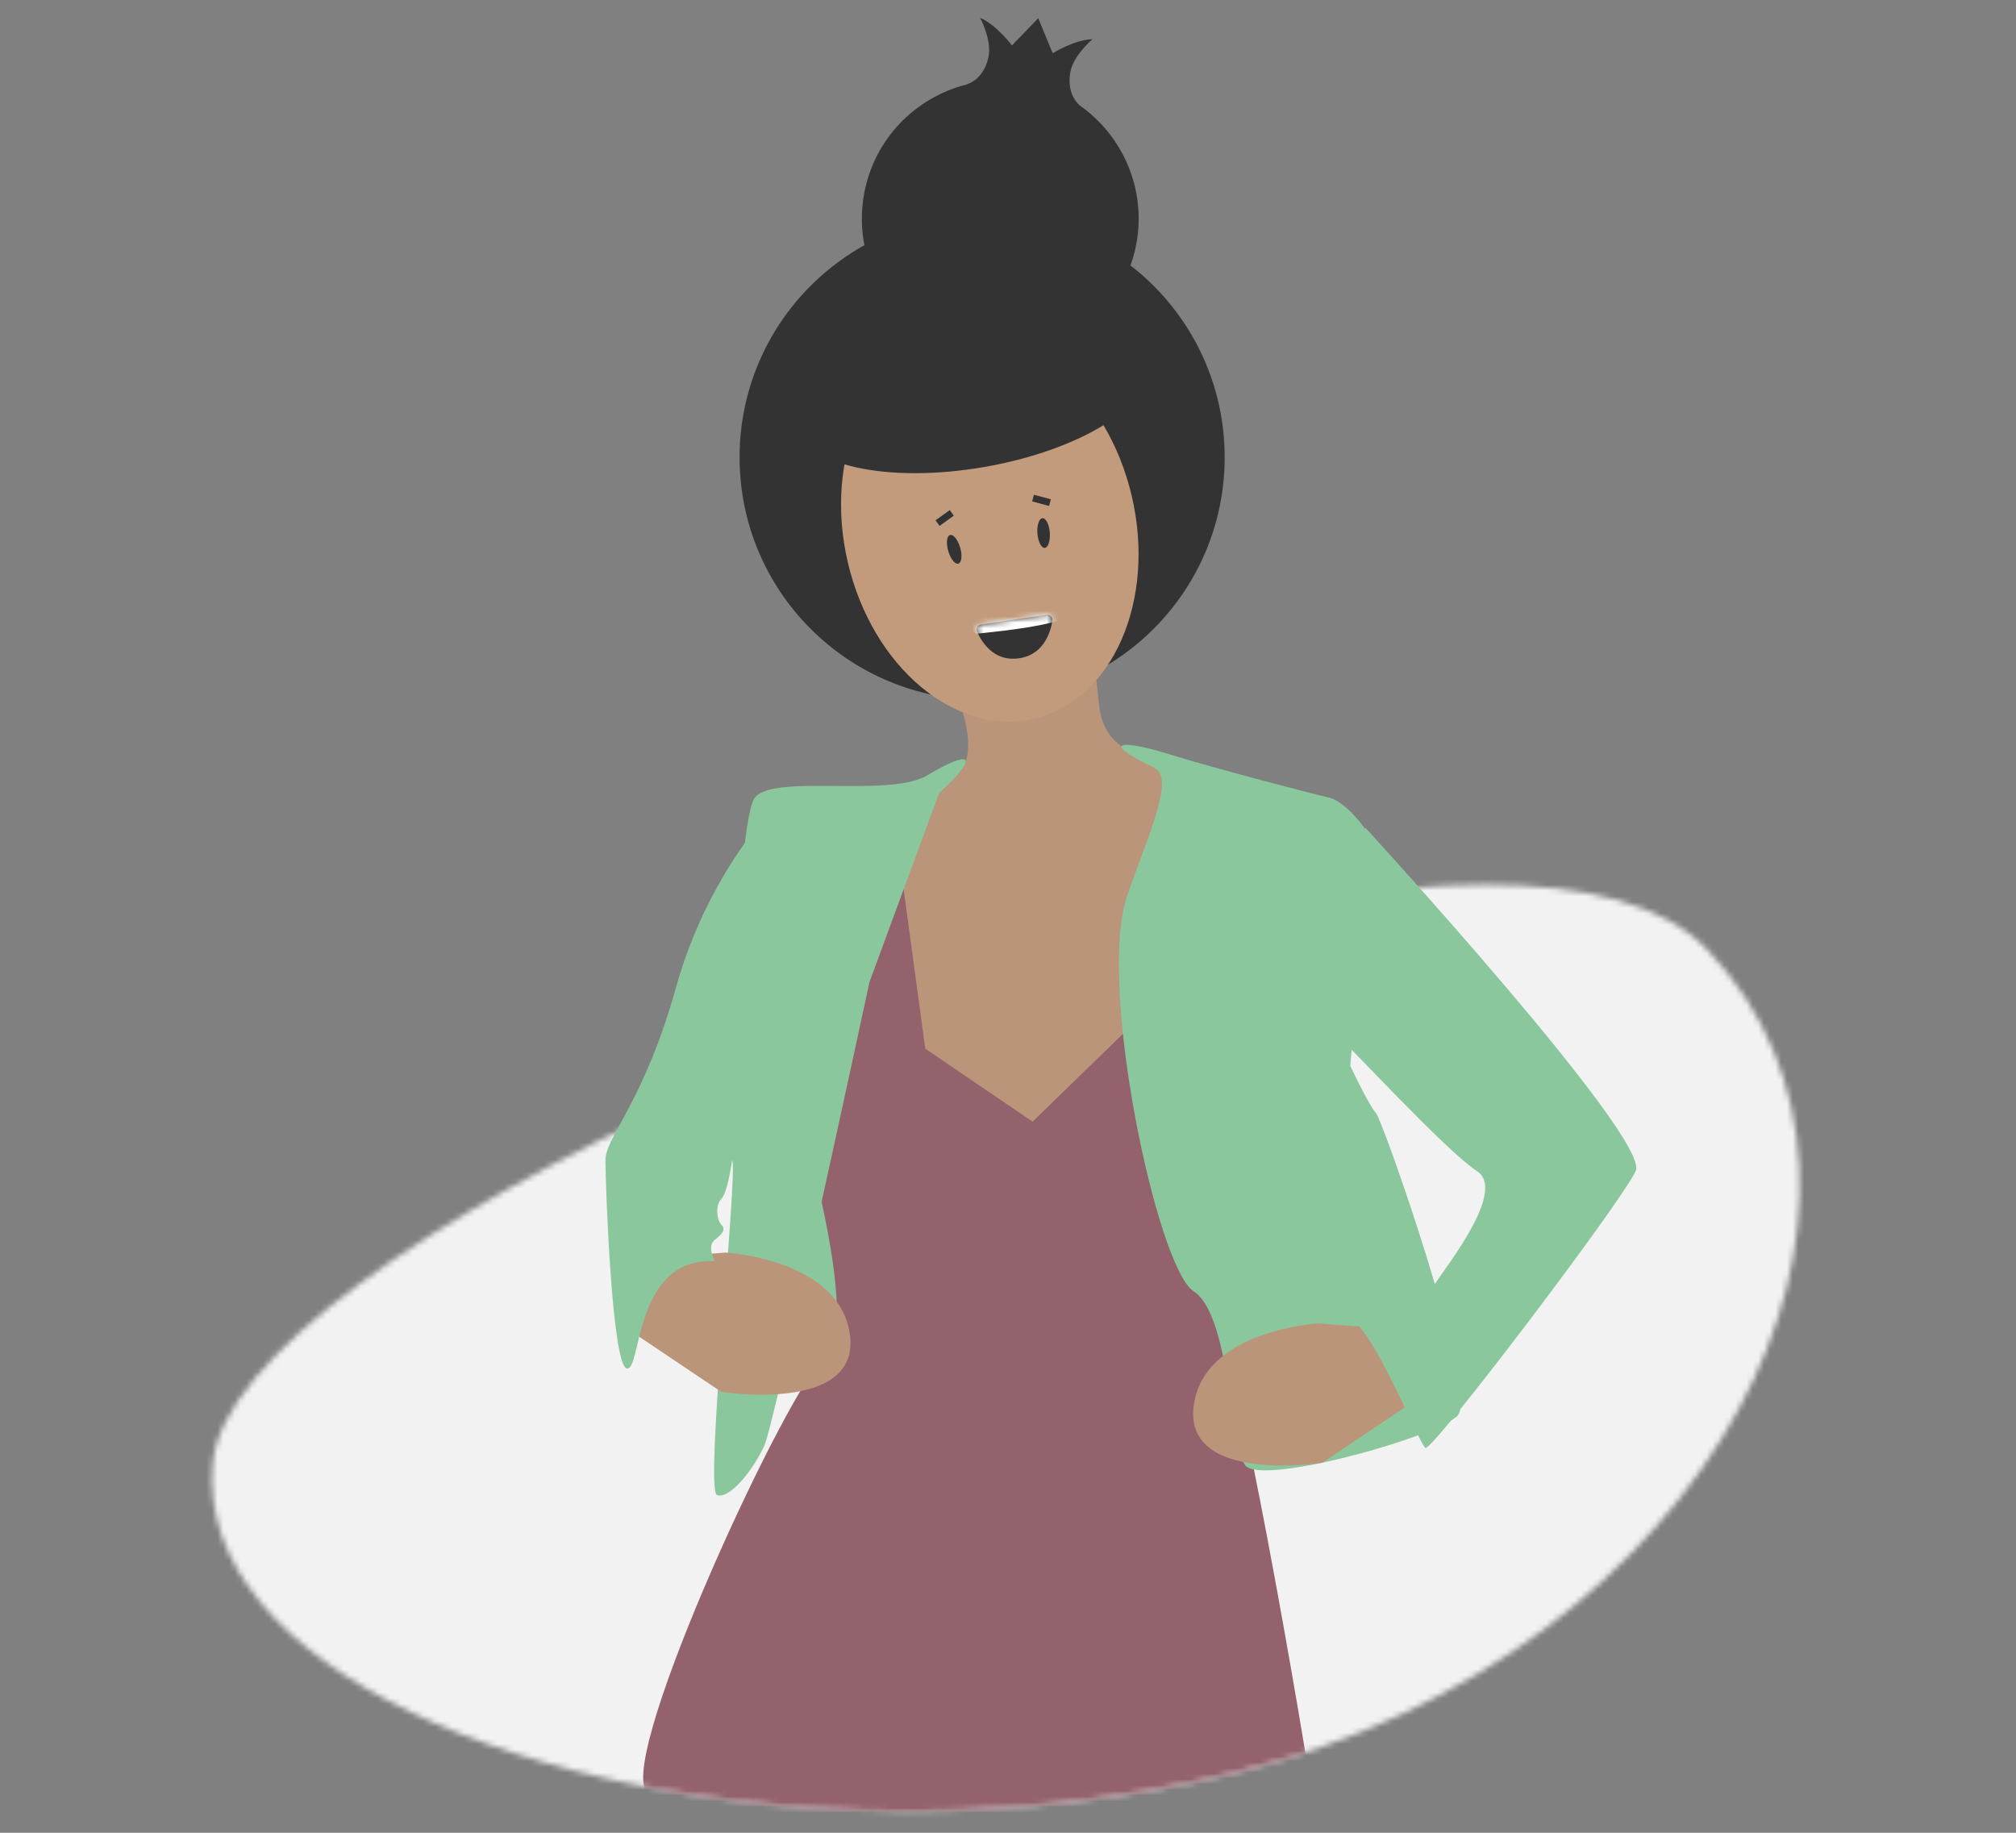 <?xml version="1.0" encoding="UTF-8"?>
<svg width="352px" height="320px" viewBox="0 0 352 320" version="1.1" xmlns="http://www.w3.org/2000/svg" xmlns:xlink="http://www.w3.org/1999/xlink">
    <rect x="0" y="0" width="352" height="320" fill="#808080" stroke="none"/>
    <!-- Generator: Sketch 63.1 (92452) - https://sketch.com -->
    <title>Mascotte/Face/2@1x</title>
    <desc>Created with Sketch.</desc>
    <defs>
        <path d="M222.913,0.485 C147.502,0.488 3.932,64.845 0.651,101.511 L0.651,101.511 C-2.486,136.573 55.91,162.167 121.652,162.235 L121.652,162.235 L122.146,162.235 C140.915,162.217 160.261,160.118 178.948,155.564 L178.948,155.564 C263.293,135.008 301.987,54.743 261.738,11.974 L261.738,11.974 C254.173,3.934 240.372,0.485 222.917,0.485 L222.917,0.485 C222.915,0.485 222.915,0.485 222.913,0.485 L222.913,0.485 Z" id="path-1"></path>
        <path d="M0.651,118.311 C-3.389,163.465 94.603,192.918 178.948,172.364 L178.948,172.364 C263.293,151.808 303.031,70.536 261.738,28.774 L261.738,28.774 C241.54,8.345 216.394,0.166 189.731,0.167 L189.731,0.167 C104.441,0.175 3.73,83.911 0.651,118.311 L0.651,118.311 Z" id="path-3"></path>
        <path d="M12.443,0.166 L1.822,1.728 L0.979,1.852 C0.396,1.938 0.055,2.553 0.293,3.092 L0.293,3.092 C1.07,4.849 3.061,8.106 7.06,7.814 L7.06,7.814 C11.841,7.464 13.113,3.296 13.451,1.195 L13.451,1.195 C13.54,0.642 13.114,0.156 12.575,0.156 L12.575,0.156 C12.532,0.156 12.488,0.159 12.443,0.166" id="path-5"></path>
    </defs>
    <g id="Mascotte/Face/2" stroke="none" stroke-width="1" fill="none" fill-rule="evenodd">
        <g id="Group-44" transform="translate(36.5, 2.5)">
            <g id="Group-3" transform="translate(0, 151.484)">
                <mask id="mask-2" fill="white">
                    <use xlink:href="#path-1"></use>
                </mask>
                <g id="Clip-2"></g>
                <polygon id="Fill-1" fill="#F2F2F2" mask="url(#mask-2)" points="-2.4 165.164 280.661 165.164 280.661 -2.446 -2.4 -2.446"></polygon>
            </g>
            <polygon id="Fill-4" fill="#8BC79C" points="96.374 199.873 94.863 226.759 116.311 227.364 112.687 185.977 99.697 185.373"></polygon>
            <g id="Group-7" transform="translate(0, 134.684)">
                <mask id="mask-4" fill="white">
                    <use xlink:href="#path-3"></use>
                </mask>
                <g id="Clip-6"></g>
                <path d="M143.79,48.162 C143.79,48.162 124.241,0.655 122.367,0.655 C120.493,0.655 110.767,7.615 110.767,7.615 L105.189,65.401 C105.189,65.401 113.434,95.383 107.438,99.88 C101.442,104.377 71.46,168.837 76.332,175.583 C81.204,182.329 111.186,201.817 129.174,200.318 C147.163,198.819 194.01,194.322 194.384,189.824 C194.759,185.327 180.892,106.626 179.019,105.501 C177.145,104.377 181.642,84.14 181.642,84.14 L178.644,6.938 L174.147,-3.556 L160.655,35.794 L143.79,48.162 Z" id="Fill-5" fill="#93626D" mask="url(#mask-4)"></path>
            </g>
            <g id="Group-40" transform="translate(69, 0.284)">
                <path d="M65.616,0.316 C68.495,1.538 71.187,5.154 71.187,5.154 L75.781,0.392 L78.302,6.508 C78.302,6.508 82.134,4.135 85.259,4.057 C85.259,4.057 82.371,6.459 81.53,9.216 C81.104,10.615 80.868,13.783 83.096,15.681 L83.18,15.733 C90.615,21.05 94.712,30.361 92.882,39.928 C90.374,53.031 77.717,61.625 64.608,59.115 C51.501,56.608 42.908,43.95 45.416,30.843 C47.232,21.357 54.375,14.261 63.146,12.001 C63.225,11.979 63.309,11.956 63.392,11.932 L63.357,11.922 C66.128,10.977 67.073,7.945 67.191,6.484 C67.421,3.612 65.616,0.316 65.616,0.316" id="Fill-8" fill="#333333"></path>
                <path d="M65.983,34.716 C89.372,34.716 108.332,53.676 108.332,77.064 C108.332,100.453 89.372,119.413 65.983,119.413 C42.595,119.413 23.634,100.453 23.634,77.064 C23.634,53.676 42.595,34.716 65.983,34.716" id="Fill-10" fill="#333333"></path>
                <path d="M56.427,108.357 C56.427,108.357 69.543,128.97 60.174,133.467 C50.805,137.964 50.056,136.091 50.056,136.091 L56.052,180.314 L74.79,193.055 L101.024,167.571 L101.774,166.446 L104.397,136.091 L101.024,129.72 C101.024,129.72 87.532,131.594 86.408,120.35 C85.284,109.107 83.785,101.987 83.785,101.987 L56.427,108.357 Z" id="Fill-12" fill="#BA9579"></path>
                <path d="M59.582,56.548 C73.271,53.345 87.834,65.557 92.109,83.824 C96.384,102.091 88.752,119.497 75.063,122.7 C61.373,125.903 46.811,113.692 42.536,95.425 C38.261,77.158 45.893,59.752 59.582,56.548" id="Fill-14" fill="#C19B7C"></path>
                <path d="M58.468,135.685 C66.168,128.613 63.532,128.289 56.399,132.588 C49.652,136.655 28.473,132.035 26.07,136.84 C23.072,142.836 21.198,198.302 22.323,199.801 C23.447,201.3 17.451,257.516 19.699,258.266 C21.948,259.015 26.07,253.768 27.944,249.646 C29.818,245.523 46.308,168.696 46.308,168.696 L58.468,135.685 Z" id="Fill-16" fill="#8BC79C"></path>
                <path d="M96.063,131.299 C86.199,126.52 90.245,126.254 99.21,129.068 C106.301,131.294 123.838,135.872 126.508,136.465 C129.881,137.215 134.379,143.586 134.004,144.336 C133.629,145.085 130.256,183.311 130.256,183.311 C130.256,183.311 133.629,190.432 134.753,191.557 C135.877,192.681 152.742,240.651 148.995,244.399 C145.247,248.146 114.516,256.766 111.892,253.018 C109.269,249.271 109.269,226.785 102.898,222.662 C96.527,218.54 86.034,169.07 91.28,153.705 C94.81,143.366 99.763,133.091 96.063,131.299" id="Fill-18" fill="#8BC79C"></path>
                <path d="M142.624,241.026 L125.392,252.602 C125.392,252.602 101.399,256.391 102.898,242.9 C104.397,229.408 124.635,228.284 124.635,228.284 L134.753,229.033 L142.624,241.026 Z" id="Fill-20" fill="#BA9579"></path>
                <path d="M62.004,53.64 C78.931,50.704 93.628,53.947 94.83,60.88 C96.032,67.814 83.285,75.814 66.358,78.75 C49.431,81.684 34.735,78.442 33.533,71.508 C32.33,64.575 45.078,56.575 62.004,53.64" id="Fill-22" fill="#333333"></path>
                <path d="M132.879,141.712 C132.879,141.712 182.724,196.053 180.101,201.675 C177.477,207.297 144.497,250.77 143.373,250.02 C142.249,249.271 133.629,227.534 129.881,227.534 C129.881,227.534 142.939,224.64 145.03,221.402 C147.12,218.165 157.614,205.048 152.367,201.675 C147.12,198.302 129.881,179.564 128.757,178.814 C127.632,178.065 132.879,141.712 132.879,141.712" id="Fill-24" fill="#8BC79C"></path>
                <path d="M3.209,228.659 L20.441,240.234 C20.441,240.234 44.434,244.024 42.935,230.532 C41.436,217.041 21.198,215.916 21.198,215.916 L11.08,216.666 L3.209,228.659 Z" id="Fill-26" fill="#BA9579"></path>
                <path d="M30.942,136.465 C22.331,145.875 16.042,157.169 12.579,169.445 C6.957,189.682 0.211,195.678 0.211,199.801 C0.211,203.924 1.335,235.779 3.959,236.154 C6.582,236.528 5.083,216.666 19.325,217.416 C19.325,217.416 17.825,214.792 19.325,213.668 C20.823,212.544 21.198,211.794 20.449,211.044 C19.699,210.295 19.325,207.672 20.449,206.547 C21.573,205.423 22.323,199.801 22.323,199.801 L25.321,198.677 L30.942,136.465 Z" id="Fill-28" fill="#8BC79C"></path>
                <path d="M75.638,90.366 C75.748,91.797 76.321,92.92 76.917,92.874 C77.513,92.829 77.907,91.63 77.797,90.2 C77.687,88.769 77.114,87.646 76.518,87.693 C75.922,87.738 75.528,88.935 75.638,90.366" id="Fill-30" fill="#333333"></path>
                <polygon id="Fill-32" fill="#333333" points="77.673 85.554 74.716 84.761 75.026 83.601 77.984 84.395"></polygon>
                <path d="M62.147,92.822 C62.549,94.2 62.409,95.453 61.835,95.62 C61.26,95.786 60.47,94.805 60.068,93.428 C59.667,92.05 59.807,90.797 60.381,90.63 C60.956,90.463 61.746,91.444 62.147,92.822" id="Fill-34" fill="#333333"></path>
                <polygon id="Fill-36" fill="#333333" points="58.547 89.037 57.847 88.061 60.335 86.275 61.035 87.251"></polygon>
                <path d="M65.093,107.492 C64.855,106.953 65.196,106.338 65.78,106.252 L66.623,106.128 L77.243,104.566 C77.843,104.478 78.347,104.998 78.251,105.595 C77.913,107.697 76.641,111.864 71.86,112.213 C67.86,112.506 65.87,109.249 65.093,107.492" id="Fill-38" fill="#333333"></path>
            </g>
            <g id="Group-43" transform="translate(133.8, 104.684)">
                <mask id="mask-6" fill="white">
                    <use xlink:href="#path-5"></use>
                </mask>
                <g id="Clip-42"></g>
                <path d="M0.137,3.462 C0.137,3.462 8.698,2.694 13.013,1.579 L14.861,1.115 L14.98,-1.206 L-0.513,0.325 C-0.513,0.325 -1.442,2.605 0.137,3.462" id="Fill-41" fill="#FFFFFF" mask="url(#mask-6)"></path>
            </g>
        </g>
    </g>
</svg>